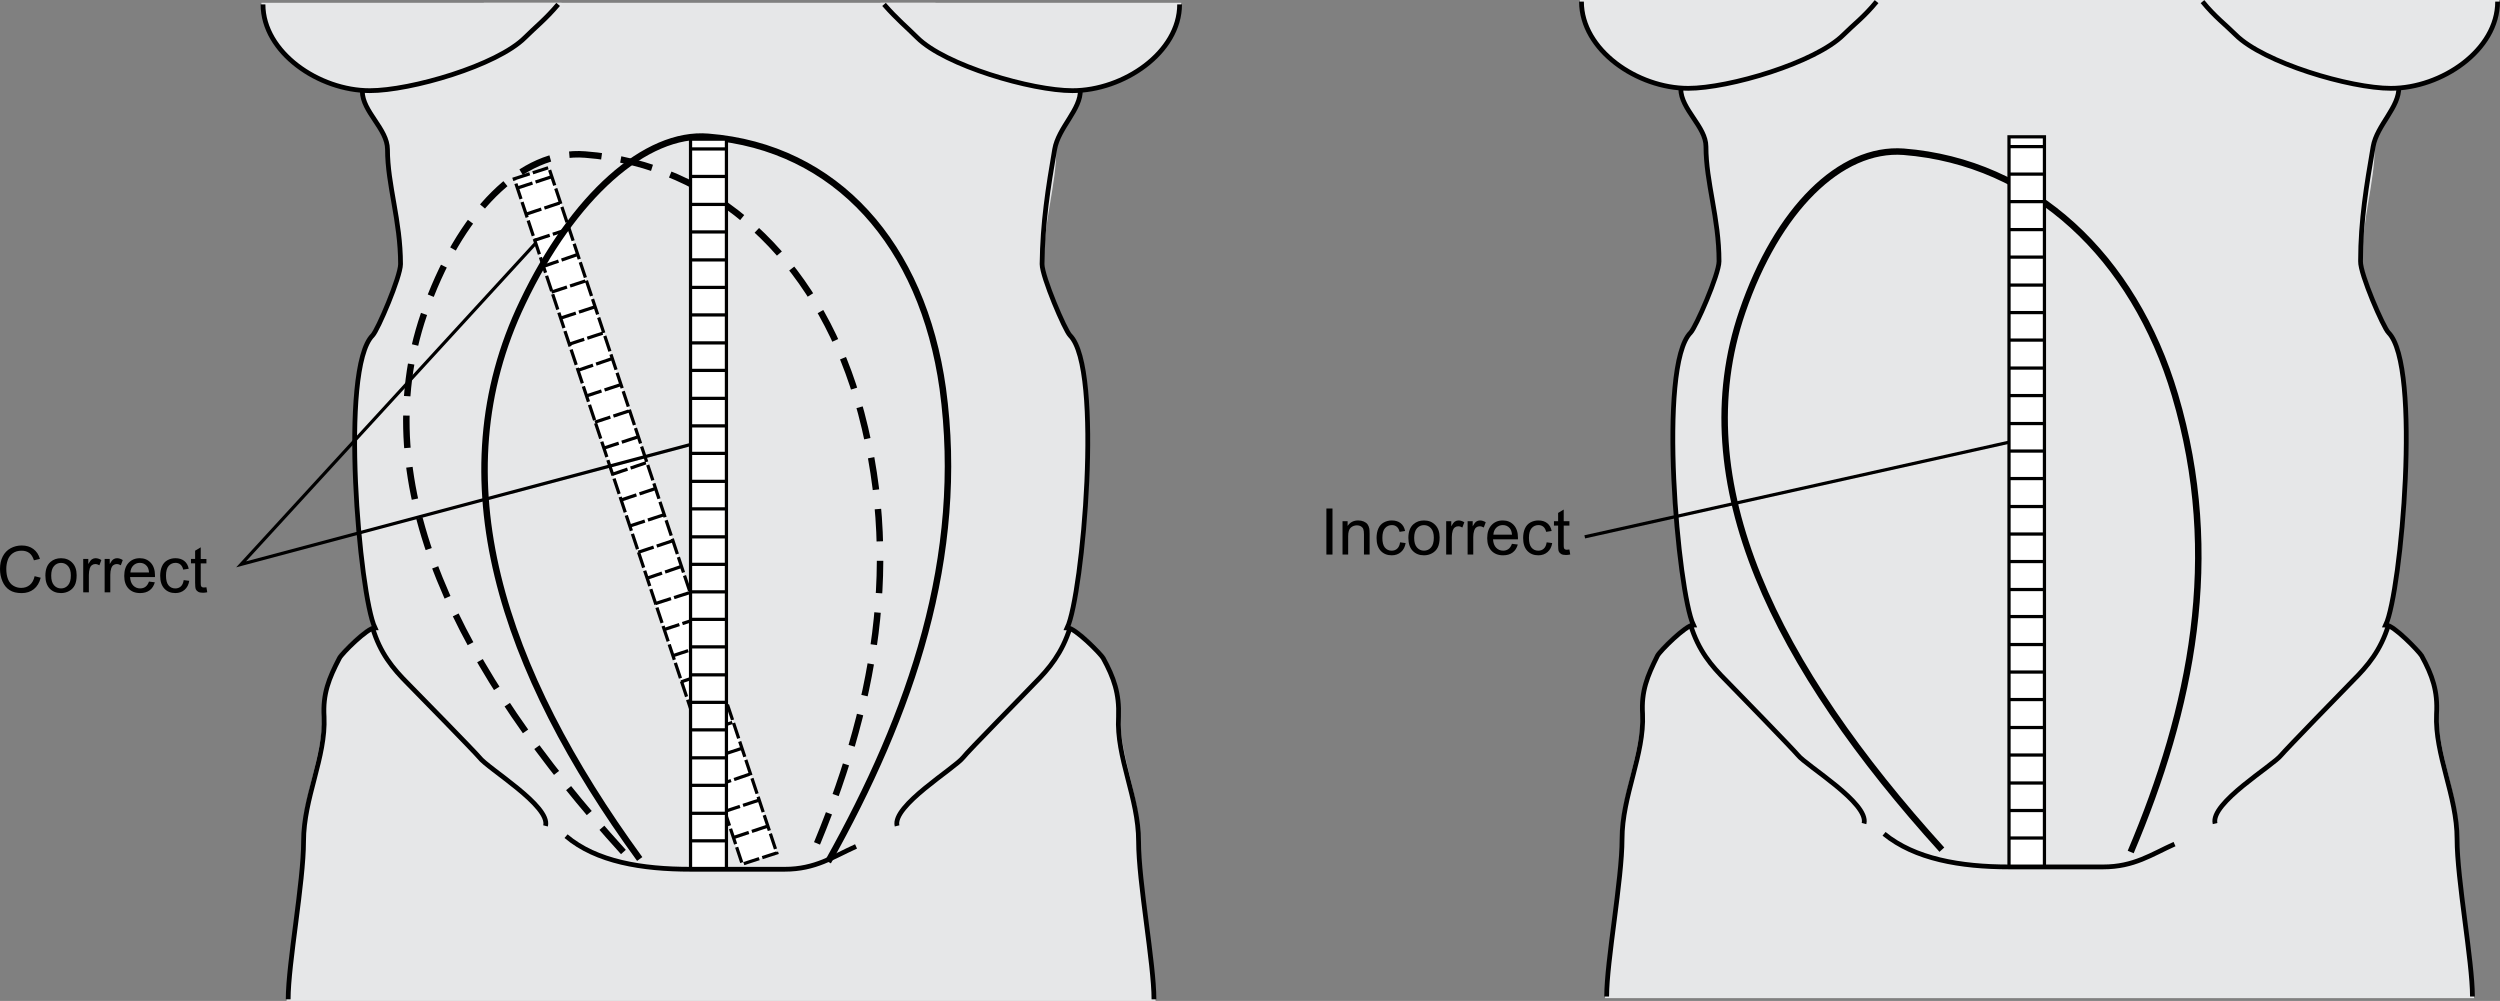 <?xml version="1.0" encoding="utf-8"?>
<!-- Generator: Adobe Illustrator 15.0.2, SVG Export Plug-In . SVG Version: 6.00 Build 0)  -->
<!DOCTYPE svg PUBLIC "-//W3C//DTD SVG 1.1//EN" "http://www.w3.org/Graphics/SVG/1.1/DTD/svg11.dtd">
<svg version="1.1" id="Layer_10" xmlns="http://www.w3.org/2000/svg" xmlns:xlink="http://www.w3.org/1999/xlink" x="0px" y="0px"
	 width="386.082px" height="154.58px" viewBox="100.063 328.894 386.082 154.58"
	 enable-background="new 100.063 328.894 386.082 154.58" xml:space="preserve">
<rect x="100.063" y="328.894" width="386.082" height="154.58" fill="#808080" stroke="none"/>
<g>
	<g>
		<path fill="#E6E7E8" stroke="#E6E7E8" stroke-width="0.5" stroke-miterlimit="10" d="M282.232,329.575h-45.648
			c2.016,2.305,3.528,3.528,5.112,5.112c4.32,4.32,17.712,8.208,23.976,8.208C273.592,342.896,282.232,336.991,282.232,329.575z"/>
		<path fill="#E6E7E8" stroke="#E6E7E8" stroke-width="0.5" stroke-miterlimit="10" d="M140.68,329.575h45.576
			c-1.944,2.305-3.528,3.528-5.112,5.112c-4.32,4.32-17.64,8.208-23.976,8.208C149.32,342.896,140.68,336.991,140.68,329.575z"/>
		<path fill="#E6E7E8" stroke="#E6E7E8" stroke-width="0.5" stroke-miterlimit="10" d="M235.792,483.224h-14.544h-76.68
			c0-5.544,2.376-18.072,2.376-24.408c0-6.696,3.168-12.96,3.168-19.224c0-3.528,1.728-5.904,2.376-9.072
			c0.144-0.792,4.32-4.68,5.472-4.68c-2.376-5.04-5.472-40.032-0.36-45.145c0.792-0.792,4.32-9.072,4.32-11.016
			c0-6.696-2.016-12.24-2.016-17.712c0-3.168-3.888-6.696-3.888-9.864l18.864-12.528h47.952h13.392h8.208l22.464,12.528
			c0,3.168-3.96,6.696-3.96,9.864c0,5.472-1.944,11.016-1.944,17.712c0,1.943,3.528,10.224,4.32,11.016
			c5.112,5.112,1.944,40.104-0.432,45.145c1.224,0,5.4,3.888,5.544,4.68c0.648,3.168,2.376,5.544,2.376,9.072
			c0,6.264,3.096,12.527,3.096,19.224c0,6.336,2.376,18.864,2.376,24.408H235.792z"/>
		<path fill="none" stroke="#000000" stroke-width="0.737" stroke-miterlimit="10" d="M236.584,329.575
			c2.016,2.305,3.528,3.528,5.112,5.112c4.32,4.32,17.712,8.208,23.976,8.208c7.92,0,16.56-5.904,16.56-13.32"/>
		<path fill="none" stroke="#000000" stroke-width="0.737" stroke-miterlimit="10" d="M266.896,342.752
			c0.144,3.023-3.384,5.832-3.96,9.216c-1.008,5.903-1.872,11.304-1.944,17.712c0,1.943,3.528,10.224,4.32,11.016
			c5.112,5.112,1.944,40.104-0.432,45.145c1.224,0,5.184,4.031,5.544,4.68c1.656,3.024,2.52,5.472,2.376,9.072
			c-0.36,6.264,3.096,12.527,3.096,19.224c0,6.336,2.376,18.864,2.376,24.408"/>
		<path fill="none" stroke="#000000" stroke-width="0.737" stroke-miterlimit="10" d="M265.312,425.84
			c-1.224,3.888-3.168,6.264-5.544,8.64c-0.72,0.792-10.512,10.728-10.944,11.376c-1.368,1.729-11.016,7.488-10.224,10.584"/>
		<path fill="none" stroke="#000000" stroke-width="0.737" stroke-miterlimit="10" d="M186.256,329.575
			c-1.944,2.305-3.528,3.528-5.112,5.112c-4.32,4.32-17.64,8.208-23.976,8.208c-7.848,0-16.488-5.904-16.488-13.32"/>
		<path fill="none" stroke="#000000" stroke-width="0.737" stroke-miterlimit="10" d="M156.016,342.968c0,3.168,3.888,5.832,3.888,9
			c0,5.472,2.016,11.016,2.016,17.712c0,1.943-3.528,10.224-4.32,11.016c-5.112,5.112-2.016,40.104,0.36,45.145
			c-1.152,0-5.112,3.96-5.472,4.68c-1.656,3.168-2.592,5.544-2.376,9.072c0.288,6.264-3.168,12.527-3.168,19.224
			c0,6.336-2.376,18.864-2.376,24.408"/>
		<path fill="none" stroke="#000000" stroke-width="0.737" stroke-miterlimit="10" d="M157.6,425.84
			c1.152,3.888,3.096,6.264,5.472,8.64c0.792,0.792,10.512,10.728,11.016,11.376c1.296,1.729,11.016,7.488,10.224,10.584"/>
		<g>
			<polygon fill="#FFFFFF" stroke="#000000" stroke-width="0.5" stroke-miterlimit="10" stroke-dasharray="2.5,0.5" points="
				179.488,356.504 184.816,354.776 220.024,460.615 214.696,462.344 			"/>
			<g>
				
					<line fill="none" stroke="#000000" stroke-width="0.5" stroke-miterlimit="10" stroke-dasharray="2.5,0.5" x1="213.328" y1="458.24" x2="218.512" y2="456.512"/>
				
					<line fill="none" stroke="#000000" stroke-width="0.5" stroke-miterlimit="10" stroke-dasharray="2.5,0.5" x1="211.96" y1="454.207" x2="217.216" y2="452.48"/>
				
					<line fill="none" stroke="#000000" stroke-width="0.5" stroke-miterlimit="10" stroke-dasharray="2.5,0.5" x1="210.592" y1="450.247" x2="215.848" y2="448.448"/>
				
					<line fill="none" stroke="#000000" stroke-width="0.5" stroke-miterlimit="10" stroke-dasharray="2.5,0.5" x1="209.296" y1="446.216" x2="214.552" y2="444.488"/>
				
					<line fill="none" stroke="#000000" stroke-width="0.5" stroke-miterlimit="10" stroke-dasharray="2.5,0.5" x1="207.928" y1="442.184" x2="213.184" y2="440.455"/>
				
					<line fill="none" stroke="#000000" stroke-width="0.5" stroke-miterlimit="10" stroke-dasharray="2.5,0.5" x1="206.632" y1="438.152" x2="211.888" y2="436.424"/>
				
					<line fill="none" stroke="#000000" stroke-width="0.5" stroke-miterlimit="10" stroke-dasharray="2.5,0.5" x1="205.264" y1="434.192" x2="210.52" y2="432.392"/>
				
					<line fill="none" stroke="#000000" stroke-width="0.5" stroke-miterlimit="10" stroke-dasharray="2.5,0.5" x1="203.968" y1="430.159" x2="209.224" y2="428.432"/>
				
					<line fill="none" stroke="#000000" stroke-width="0.5" stroke-miterlimit="10" stroke-dasharray="2.5,0.5" x1="202.6" y1="426.128" x2="207.856" y2="424.4"/>
				
					<line fill="none" stroke="#000000" stroke-width="0.5" stroke-miterlimit="10" stroke-dasharray="2.5,0.5" x1="201.304" y1="422.096" x2="206.488" y2="420.44"/>
				
					<line fill="none" stroke="#000000" stroke-width="0.5" stroke-miterlimit="10" stroke-dasharray="2.5,0.5" x1="199.936" y1="418.207" x2="205.192" y2="416.407"/>
				
					<line fill="none" stroke="#000000" stroke-width="0.5" stroke-miterlimit="10" stroke-dasharray="2.5,0.5" x1="198.64" y1="414.176" x2="203.824" y2="412.448"/>
				
					<line fill="none" stroke="#000000" stroke-width="0.5" stroke-miterlimit="10" stroke-dasharray="2.5,0.5" x1="197.272" y1="410.144" x2="202.528" y2="408.415"/>
				
					<line fill="none" stroke="#000000" stroke-width="0.5" stroke-miterlimit="10" stroke-dasharray="2.5,0.5" x1="195.976" y1="406.112" x2="201.16" y2="404.384"/>
				
					<line fill="none" stroke="#000000" stroke-width="0.5" stroke-miterlimit="10" stroke-dasharray="2.5,0.5" x1="194.608" y1="402.152" x2="199.864" y2="400.352"/>
				
					<line fill="none" stroke="#000000" stroke-width="0.5" stroke-miterlimit="10" stroke-dasharray="2.5,0.5" x1="193.24" y1="398.119" x2="198.496" y2="396.392"/>
				
					<line fill="none" stroke="#000000" stroke-width="0.5" stroke-miterlimit="10" stroke-dasharray="2.5,0.5" x1="191.944" y1="394.088" x2="197.2" y2="392.36"/>
				
					<line fill="none" stroke="#000000" stroke-width="0.5" stroke-miterlimit="10" stroke-dasharray="2.5,0.5" x1="190.576" y1="390.056" x2="195.832" y2="388.327"/>
				
					<line fill="none" stroke="#000000" stroke-width="0.5" stroke-miterlimit="10" stroke-dasharray="2.5,0.5" x1="189.28" y1="386.096" x2="194.536" y2="384.296"/>
				
					<line fill="none" stroke="#000000" stroke-width="0.5" stroke-miterlimit="10" stroke-dasharray="2.5,0.5" x1="187.912" y1="382.064" x2="193.168" y2="380.336"/>
				
					<line fill="none" stroke="#000000" stroke-width="0.5" stroke-miterlimit="10" stroke-dasharray="2.5,0.5" x1="186.616" y1="378.031" x2="191.872" y2="376.304"/>
				
					<line fill="none" stroke="#000000" stroke-width="0.5" stroke-miterlimit="10" stroke-dasharray="2.5,0.5" x1="185.248" y1="374" x2="190.504" y2="372.272"/>
				
					<line fill="none" stroke="#000000" stroke-width="0.5" stroke-miterlimit="10" stroke-dasharray="2.5,0.5" x1="183.952" y1="370.039" x2="189.136" y2="368.24"/>
				
					<line fill="none" stroke="#000000" stroke-width="0.5" stroke-miterlimit="10" stroke-dasharray="2.5,0.5" x1="182.584" y1="366.008" x2="187.84" y2="364.28"/>
				
					<line fill="none" stroke="#000000" stroke-width="0.5" stroke-miterlimit="10" stroke-dasharray="2.5,0.5" x1="181.288" y1="361.976" x2="186.472" y2="360.247"/>
				
					<line fill="none" stroke="#000000" stroke-width="0.5" stroke-miterlimit="10" stroke-dasharray="2.5,0.5" x1="179.92" y1="357.944" x2="185.176" y2="356.216"/>
			</g>
		</g>
		<path fill="none" stroke="#000000" stroke-width="1" stroke-miterlimit="10" d="M198.856,461.552
			c-21.24-29.16-31.176-58.681-18.072-85.968c7.776-16.345,19.008-26.353,28.656-25.561c19.8,1.584,33.12,16.704,36.216,38.88
			c3.528,25.92-4.896,50.185-17.712,73.08"/>
		<path fill="none" stroke="#000000" stroke-width="1" stroke-miterlimit="10" stroke-dasharray="5,3" d="
			M196.336,460.472c-25.56-28.152-39.816-56.664-30.816-83.017c5.4-15.768,15.12-25.487,24.912-24.695
			c20.016,1.512,35.568,16.128,41.976,37.584c7.344,24.983,2.52,48.456-6.912,70.56"/>
		<g>
			
				<rect x="206.704" y="350.384" fill="#FFFFFF" stroke="#000000" stroke-width="0.5" stroke-miterlimit="10" width="5.544" height="112.752"/>
			<g>
				
					<line fill="none" stroke="#000000" stroke-width="0.5" stroke-miterlimit="10" x1="206.632" y1="458.743" x2="212.104" y2="458.743"/>
				
					<line fill="none" stroke="#000000" stroke-width="0.5" stroke-miterlimit="10" x1="206.632" y1="454.495" x2="212.104" y2="454.495"/>
				
					<line fill="none" stroke="#000000" stroke-width="0.5" stroke-miterlimit="10" x1="206.632" y1="450.176" x2="212.104" y2="450.176"/>
				
					<line fill="none" stroke="#000000" stroke-width="0.5" stroke-miterlimit="10" x1="206.632" y1="445.928" x2="212.104" y2="445.928"/>
				
					<line fill="none" stroke="#000000" stroke-width="0.5" stroke-miterlimit="10" x1="206.632" y1="441.608" x2="212.104" y2="441.608"/>
				
					<line fill="none" stroke="#000000" stroke-width="0.5" stroke-miterlimit="10" x1="206.632" y1="437.36" x2="212.104" y2="437.36"/>
				
					<line fill="none" stroke="#000000" stroke-width="0.5" stroke-miterlimit="10" x1="206.632" y1="433.112" x2="212.104" y2="433.112"/>
				
					<line fill="none" stroke="#000000" stroke-width="0.5" stroke-miterlimit="10" x1="206.632" y1="428.791" x2="212.104" y2="428.791"/>
				
					<line fill="none" stroke="#000000" stroke-width="0.5" stroke-miterlimit="10" x1="206.632" y1="424.544" x2="212.104" y2="424.544"/>
				
					<line fill="none" stroke="#000000" stroke-width="0.5" stroke-miterlimit="10" x1="206.632" y1="420.296" x2="212.104" y2="420.296"/>
				
					<line fill="none" stroke="#000000" stroke-width="0.5" stroke-miterlimit="10" x1="206.632" y1="416.048" x2="212.104" y2="416.048"/>
				
					<line fill="none" stroke="#000000" stroke-width="0.5" stroke-miterlimit="10" x1="206.632" y1="411.8" x2="212.104" y2="411.8"/>
				
					<line fill="none" stroke="#000000" stroke-width="0.5" stroke-miterlimit="10" x1="206.632" y1="407.48" x2="212.104" y2="407.48"/>
				
					<line fill="none" stroke="#000000" stroke-width="0.5" stroke-miterlimit="10" x1="206.632" y1="403.232" x2="212.104" y2="403.232"/>
				
					<line fill="none" stroke="#000000" stroke-width="0.5" stroke-miterlimit="10" x1="206.632" y1="398.911" x2="212.104" y2="398.911"/>
				
					<line fill="none" stroke="#000000" stroke-width="0.5" stroke-miterlimit="10" x1="206.632" y1="394.663" x2="212.104" y2="394.663"/>
				
					<line fill="none" stroke="#000000" stroke-width="0.5" stroke-miterlimit="10" x1="206.632" y1="390.415" x2="212.104" y2="390.415"/>
				
					<line fill="none" stroke="#000000" stroke-width="0.5" stroke-miterlimit="10" x1="206.632" y1="386.096" x2="212.104" y2="386.096"/>
				
					<line fill="none" stroke="#000000" stroke-width="0.5" stroke-miterlimit="10" x1="206.632" y1="381.848" x2="212.104" y2="381.848"/>
				
					<line fill="none" stroke="#000000" stroke-width="0.5" stroke-miterlimit="10" x1="206.632" y1="377.528" x2="212.104" y2="377.528"/>
				
					<line fill="none" stroke="#000000" stroke-width="0.5" stroke-miterlimit="10" x1="206.632" y1="373.28" x2="212.104" y2="373.28"/>
				
					<line fill="none" stroke="#000000" stroke-width="0.5" stroke-miterlimit="10" x1="206.632" y1="369.031" x2="212.104" y2="369.031"/>
				
					<line fill="none" stroke="#000000" stroke-width="0.5" stroke-miterlimit="10" x1="206.632" y1="364.712" x2="212.104" y2="364.712"/>
				
					<line fill="none" stroke="#000000" stroke-width="0.5" stroke-miterlimit="10" x1="206.632" y1="360.464" x2="212.104" y2="360.464"/>
				
					<line fill="none" stroke="#000000" stroke-width="0.5" stroke-miterlimit="10" x1="206.632" y1="356.144" x2="212.104" y2="356.144"/>
				
					<line fill="none" stroke="#000000" stroke-width="0.5" stroke-miterlimit="10" x1="206.632" y1="351.896" x2="212.104" y2="351.896"/>
			</g>
		</g>
		<path fill="none" stroke="#000000" stroke-width="0.737" stroke-miterlimit="10" d="M187.48,458.024
			c4.68,3.96,11.736,5.112,19.224,5.112c4.752,0,9.864,0,14.544,0c4.752,0,7.488-1.944,11.016-3.528"/>
		<g>
			<path d="M105.409,417.875l0.941,0.237c-0.198,0.773-0.553,1.362-1.065,1.769c-0.513,0.405-1.14,0.608-1.88,0.608
				c-0.767,0-1.39-0.155-1.87-0.468s-0.846-0.764-1.096-1.355c-0.251-0.593-0.376-1.228-0.376-1.906
				c0-0.741,0.142-1.387,0.425-1.938c0.283-0.551,0.686-0.97,1.208-1.256s1.097-0.43,1.725-0.43c0.711,0,1.31,0.181,1.795,0.543
				c0.485,0.362,0.823,0.872,1.014,1.528l-0.927,0.218c-0.165-0.519-0.404-0.895-0.718-1.13c-0.314-0.236-0.708-0.354-1.184-0.354
				c-0.546,0-1.003,0.131-1.37,0.394c-0.367,0.262-0.625,0.613-0.774,1.055c-0.149,0.44-0.223,0.896-0.223,1.366
				c0,0.604,0.088,1.133,0.264,1.584c0.176,0.451,0.451,0.788,0.822,1.011c0.372,0.223,0.775,0.335,1.208,0.335
				c0.527,0,0.974-0.152,1.339-0.456C105.032,418.924,105.28,418.473,105.409,417.875z"/>
			<path d="M107.073,417.791c0-0.953,0.265-1.66,0.795-2.119c0.443-0.383,0.983-0.572,1.621-0.572c0.708,0,1.287,0.231,1.737,0.696
				c0.45,0.464,0.674,1.104,0.674,1.924c0,0.663-0.099,1.185-0.298,1.563c-0.199,0.38-0.488,0.676-0.868,0.887
				c-0.38,0.21-0.795,0.314-1.245,0.314c-0.721,0-1.304-0.23-1.749-0.692C107.295,419.327,107.073,418.661,107.073,417.791z
				 M107.971,417.791c0,0.66,0.144,1.154,0.432,1.482c0.288,0.329,0.65,0.493,1.087,0.493c0.434,0,0.794-0.165,1.082-0.495
				c0.288-0.33,0.432-0.833,0.432-1.509c0-0.637-0.145-1.12-0.434-1.448c-0.29-0.328-0.649-0.492-1.08-0.492
				c-0.437,0-0.799,0.164-1.087,0.49C108.115,416.639,107.971,417.132,107.971,417.791z"/>
			<path d="M112.915,420.367v-5.151h0.786v0.78c0.2-0.365,0.385-0.605,0.555-0.723c0.17-0.116,0.357-0.174,0.561-0.174
				c0.294,0,0.593,0.094,0.897,0.281l-0.301,0.81c-0.213-0.126-0.427-0.188-0.641-0.188c-0.191,0-0.362,0.057-0.514,0.172
				c-0.152,0.114-0.26,0.273-0.325,0.478c-0.097,0.312-0.146,0.65-0.146,1.02v2.696H112.915z"/>
			<path d="M116.223,420.367v-5.151h0.786v0.78c0.201-0.365,0.386-0.605,0.556-0.723c0.169-0.116,0.356-0.174,0.56-0.174
				c0.294,0,0.594,0.094,0.897,0.281l-0.301,0.81c-0.213-0.126-0.427-0.188-0.64-0.188c-0.191,0-0.362,0.057-0.514,0.172
				c-0.152,0.114-0.261,0.273-0.325,0.478c-0.097,0.312-0.146,0.65-0.146,1.02v2.696H116.223z"/>
			<path d="M123.069,418.709l0.902,0.11c-0.143,0.527-0.406,0.938-0.791,1.229c-0.385,0.291-0.876,0.437-1.475,0.437
				c-0.754,0-1.351-0.231-1.792-0.696c-0.442-0.464-0.663-1.114-0.663-1.952c0-0.867,0.223-1.54,0.669-2.019
				c0.447-0.479,1.025-0.718,1.737-0.718c0.688,0,1.251,0.234,1.688,0.703c0.438,0.469,0.655,1.129,0.655,1.979
				c0,0.053-0.002,0.129-0.005,0.233h-3.843c0.033,0.565,0.192,1,0.48,1.3s0.647,0.451,1.077,0.451c0.32,0,0.593-0.084,0.82-0.252
				C122.757,419.346,122.936,419.077,123.069,418.709z M120.202,417.297h2.877c-0.039-0.435-0.149-0.76-0.33-0.977
				c-0.278-0.336-0.639-0.504-1.082-0.504c-0.401,0-0.738,0.134-1.011,0.403C120.382,416.489,120.23,416.848,120.202,417.297z"/>
			<path d="M128.43,418.481l0.859,0.111c-0.094,0.592-0.334,1.056-0.721,1.39c-0.386,0.335-0.861,0.502-1.424,0.502
				c-0.705,0-1.272-0.229-1.7-0.69c-0.429-0.462-0.643-1.122-0.643-1.982c0-0.556,0.092-1.043,0.276-1.46
				c0.185-0.417,0.465-0.73,0.842-0.939c0.377-0.208,0.787-0.313,1.23-0.313c0.56,0,1.017,0.141,1.373,0.424
				s0.584,0.686,0.684,1.206l-0.849,0.131c-0.081-0.346-0.224-0.605-0.429-0.781c-0.206-0.175-0.454-0.262-0.745-0.262
				c-0.44,0-0.797,0.158-1.072,0.473c-0.275,0.315-0.413,0.814-0.413,1.497c0,0.692,0.133,1.195,0.398,1.51
				c0.265,0.313,0.611,0.471,1.038,0.471c0.343,0,0.629-0.105,0.859-0.315C128.223,419.24,128.368,418.916,128.43,418.481z"/>
			<path d="M131.942,419.587l0.126,0.771c-0.246,0.052-0.466,0.078-0.66,0.078c-0.317,0-0.563-0.05-0.737-0.15
				c-0.175-0.1-0.298-0.231-0.369-0.396c-0.071-0.163-0.107-0.507-0.107-1.031v-2.964h-0.641v-0.679h0.641v-1.276l0.868-0.523v1.8
				h0.878v0.679h-0.878v3.013c0,0.249,0.016,0.409,0.046,0.48c0.03,0.071,0.081,0.128,0.15,0.17
				c0.069,0.042,0.169,0.063,0.298,0.063C131.656,419.62,131.784,419.61,131.942,419.587z"/>
		</g>
		<polyline fill="none" stroke="#000000" stroke-width="0.5" stroke-miterlimit="10" points="182.728,366.512 137.296,416.048 
			206.704,397.544 		"/>
	</g>
	<g>
		<path fill="#E6E7E8" stroke="#E6E7E8" stroke-width="0.5" stroke-miterlimit="10" d="M485.776,329.144H440.2
			c1.944,2.376,3.528,3.528,5.112,5.112c4.319,4.319,17.712,8.279,23.976,8.279C477.136,342.535,485.776,336.632,485.776,329.144z"
			/>
		<path fill="#E6E7E8" stroke="#E6E7E8" stroke-width="0.5" stroke-miterlimit="10" d="M344.296,329.144h45.576
			c-1.944,2.376-3.528,3.528-5.112,5.112c-4.32,4.319-17.712,8.279-23.976,8.279C352.936,342.535,344.296,336.632,344.296,329.144z"
			/>
		<path fill="#E6E7E8" stroke="#E6E7E8" stroke-width="0.5" stroke-miterlimit="10" d="M439.408,482.791h-14.544h-76.681
			c0-5.472,2.377-18.071,2.377-24.336c0-6.695,3.168-12.96,3.168-19.296c0-3.527,1.728-5.832,2.304-9
			c0.216-0.792,4.392-4.752,5.544-4.752c-2.376-5.04-5.544-40.032-0.432-45.144c0.791-0.792,4.392-9,4.392-11.017
			c0-6.695-2.017-12.168-2.017-17.712c0-3.096-3.888-6.624-3.888-9.792l18.864-12.6h47.952h13.392h8.208l22.464,12.6
			c0,3.168-3.96,6.696-3.96,9.792c0,5.544-1.943,11.017-1.943,17.712c0,2.017,3.527,10.225,4.319,11.017
			c5.112,5.111,1.944,40.104-0.432,45.144c1.224,0,5.4,3.96,5.544,4.752c0.576,3.168,2.304,5.473,2.304,9
			c0,6.336,3.168,12.601,3.168,19.296c0,6.265,2.376,18.864,2.376,24.336H439.408z"/>
		<path fill="none" stroke="#000000" stroke-width="0.737" stroke-miterlimit="10" d="M440.2,329.144
			c1.944,2.376,3.528,3.528,5.112,5.112c4.319,4.319,17.712,8.279,23.976,8.279c7.848,0,16.488-5.903,16.488-13.392"/>
		<path fill="none" stroke="#000000" stroke-width="0.737" stroke-miterlimit="10" d="M470.512,342.32
			c0.145,3.097-3.384,5.904-3.96,9.216c-1.008,5.904-1.943,11.376-1.943,17.712c-0.072,1.944,3.527,10.225,4.319,11.017
			c5.112,5.112,1.944,40.104-0.432,45.144c1.224,0,5.112,4.032,5.544,4.752c1.656,3.024,2.52,5.473,2.304,9
			c-0.288,6.265,3.168,12.601,3.168,19.296c0,6.265,2.376,18.864,2.376,24.337"/>
		<path fill="none" stroke="#000000" stroke-width="0.737" stroke-miterlimit="10" d="M468.928,425.407
			c-1.224,3.96-3.168,6.265-5.544,8.641c-0.792,0.792-10.512,10.8-11.016,11.447c-1.296,1.656-11.017,7.416-10.224,10.584"/>
		<path fill="none" stroke="#000000" stroke-width="0.737" stroke-miterlimit="10" d="M389.872,329.144
			c-1.944,2.376-3.528,3.528-5.112,5.112c-4.32,4.319-17.712,8.279-23.976,8.279c-7.849,0-16.488-5.903-16.488-13.392"/>
		<path fill="none" stroke="#000000" stroke-width="0.737" stroke-miterlimit="10" d="M359.632,342.608
			c0,3.168,3.888,5.832,3.888,8.928c0,5.544,2.017,11.017,2.017,17.712c0,2.017-3.601,10.225-4.392,11.017
			c-5.112,5.112-1.944,40.104,0.432,45.144c-1.152,0-5.184,4.032-5.544,4.752c-1.585,3.168-2.521,5.473-2.304,9
			c0.287,6.265-3.168,12.601-3.168,19.296c0,6.265-2.377,18.864-2.377,24.337"/>
		<path fill="none" stroke="#000000" stroke-width="0.737" stroke-miterlimit="10" d="M361.145,425.407
			c1.224,3.96,3.168,6.265,5.543,8.641c0.793,0.792,10.513,10.8,11.017,11.447c1.296,1.656,11.017,7.416,10.224,10.584"/>
		<path fill="none" stroke="#000000" stroke-width="1" stroke-miterlimit="10" d="M399.952,460.112
			c-25.56-28.224-39.888-56.664-30.816-83.088c5.4-15.768,15.12-25.416,24.912-24.696c20.017,1.584,35.568,16.2,41.904,37.584
			c7.416,24.984,2.52,48.456-6.84,70.561"/>
		<g>
			
				<rect x="410.32" y="350.024" fill="#FFFFFF" stroke="#000000" stroke-width="0.5" stroke-miterlimit="10" width="5.472" height="112.752"/>
			<g>
				
					<line fill="none" stroke="#000000" stroke-width="0.5" stroke-miterlimit="10" x1="410.248" y1="458.312" x2="415.721" y2="458.312"/>
				
					<line fill="none" stroke="#000000" stroke-width="0.5" stroke-miterlimit="10" x1="410.248" y1="454.064" x2="415.721" y2="454.064"/>
				
					<line fill="none" stroke="#000000" stroke-width="0.5" stroke-miterlimit="10" x1="410.248" y1="449.816" x2="415.721" y2="449.816"/>
				
					<line fill="none" stroke="#000000" stroke-width="0.5" stroke-miterlimit="10" x1="410.248" y1="445.495" x2="415.721" y2="445.495"/>
				
					<line fill="none" stroke="#000000" stroke-width="0.5" stroke-miterlimit="10" x1="410.248" y1="441.247" x2="415.721" y2="441.247"/>
				
					<line fill="none" stroke="#000000" stroke-width="0.5" stroke-miterlimit="10" x1="410.248" y1="436.928" x2="415.721" y2="436.928"/>
				
					<line fill="none" stroke="#000000" stroke-width="0.5" stroke-miterlimit="10" x1="410.248" y1="432.68" x2="415.721" y2="432.68"/>
				
					<line fill="none" stroke="#000000" stroke-width="0.5" stroke-miterlimit="10" x1="410.248" y1="428.432" x2="415.721" y2="428.432"/>
				
					<line fill="none" stroke="#000000" stroke-width="0.5" stroke-miterlimit="10" x1="410.248" y1="424.112" x2="415.721" y2="424.112"/>
				
					<line fill="none" stroke="#000000" stroke-width="0.5" stroke-miterlimit="10" x1="410.248" y1="419.936" x2="415.721" y2="419.936"/>
				
					<line fill="none" stroke="#000000" stroke-width="0.5" stroke-miterlimit="10" x1="410.248" y1="415.615" x2="415.721" y2="415.615"/>
				
					<line fill="none" stroke="#000000" stroke-width="0.5" stroke-miterlimit="10" x1="410.248" y1="411.367" x2="415.721" y2="411.367"/>
				
					<line fill="none" stroke="#000000" stroke-width="0.5" stroke-miterlimit="10" x1="410.248" y1="407.119" x2="415.721" y2="407.119"/>
				
					<line fill="none" stroke="#000000" stroke-width="0.5" stroke-miterlimit="10" x1="410.248" y1="402.8" x2="415.721" y2="402.8"/>
				
					<line fill="none" stroke="#000000" stroke-width="0.5" stroke-miterlimit="10" x1="410.248" y1="398.552" x2="415.721" y2="398.552"/>
				
					<line fill="none" stroke="#000000" stroke-width="0.5" stroke-miterlimit="10" x1="410.248" y1="394.304" x2="415.721" y2="394.304"/>
				
					<line fill="none" stroke="#000000" stroke-width="0.5" stroke-miterlimit="10" x1="410.248" y1="389.984" x2="415.721" y2="389.984"/>
				
					<line fill="none" stroke="#000000" stroke-width="0.5" stroke-miterlimit="10" x1="410.248" y1="385.736" x2="415.721" y2="385.736"/>
				
					<line fill="none" stroke="#000000" stroke-width="0.5" stroke-miterlimit="10" x1="410.248" y1="381.415" x2="415.721" y2="381.415"/>
				
					<line fill="none" stroke="#000000" stroke-width="0.5" stroke-miterlimit="10" x1="410.248" y1="377.168" x2="415.721" y2="377.168"/>
				
					<line fill="none" stroke="#000000" stroke-width="0.5" stroke-miterlimit="10" x1="410.248" y1="372.92" x2="415.721" y2="372.92"/>
				
					<line fill="none" stroke="#000000" stroke-width="0.5" stroke-miterlimit="10" x1="410.248" y1="368.6" x2="415.721" y2="368.6"/>
				
					<line fill="none" stroke="#000000" stroke-width="0.5" stroke-miterlimit="10" x1="410.248" y1="364.352" x2="415.721" y2="364.352"/>
				
					<line fill="none" stroke="#000000" stroke-width="0.5" stroke-miterlimit="10" x1="410.248" y1="360.031" x2="415.721" y2="360.031"/>
				
					<line fill="none" stroke="#000000" stroke-width="0.5" stroke-miterlimit="10" x1="410.248" y1="355.783" x2="415.721" y2="355.783"/>
				
					<line fill="none" stroke="#000000" stroke-width="0.5" stroke-miterlimit="10" x1="410.248" y1="351.535" x2="415.721" y2="351.535"/>
			</g>
		</g>
		<path fill="none" stroke="#000000" stroke-width="0.737" stroke-miterlimit="10" d="M391.023,457.663
			c4.752,3.889,11.809,5.112,19.297,5.112c4.752,0,9.863,0,14.544,0c4.752,0,7.487-1.944,11.016-3.528"/>
		<g>
			<path d="M304.902,414.535v-7.111h0.941v7.111H304.902z"/>
			<path d="M307.393,414.535v-5.151h0.785v0.731c0.379-0.565,0.926-0.849,1.641-0.849c0.311,0,0.596,0.056,0.855,0.167
				c0.26,0.112,0.455,0.258,0.584,0.438c0.129,0.182,0.221,0.396,0.271,0.646c0.031,0.162,0.049,0.445,0.049,0.849v3.168h-0.874
				v-3.134c0-0.354-0.034-0.622-0.103-0.798c-0.067-0.176-0.188-0.317-0.361-0.422c-0.174-0.105-0.376-0.157-0.609-0.157
				c-0.372,0-0.693,0.118-0.963,0.354c-0.27,0.235-0.404,0.684-0.404,1.344v2.813H307.393L307.393,414.535z"/>
			<path d="M316.279,412.649l0.859,0.111c-0.095,0.592-0.334,1.056-0.721,1.39c-0.387,0.335-0.861,0.502-1.424,0.502
				c-0.706,0-1.271-0.229-1.701-0.69c-0.429-0.461-0.643-1.122-0.643-1.982c0-0.556,0.092-1.043,0.275-1.46s0.465-0.73,0.842-0.939
				c0.377-0.208,0.787-0.313,1.23-0.313c0.559,0,1.018,0.141,1.373,0.424s0.584,0.686,0.684,1.206l-0.849,0.131
				c-0.081-0.346-0.224-0.605-0.431-0.781c-0.205-0.175-0.453-0.262-0.744-0.262c-0.44,0-0.797,0.158-1.072,0.474
				c-0.275,0.314-0.412,0.813-0.412,1.496c0,0.692,0.133,1.195,0.396,1.51c0.267,0.313,0.611,0.471,1.039,0.471
				c0.344,0,0.629-0.105,0.858-0.315C316.073,413.408,316.218,413.085,316.279,412.649z"/>
			<path d="M317.561,411.96c0-0.954,0.266-1.661,0.795-2.12c0.443-0.383,0.983-0.572,1.621-0.572c0.709,0,1.287,0.232,1.737,0.696
				s0.675,1.104,0.675,1.924c0,0.663-0.101,1.185-0.299,1.563c-0.199,0.381-0.488,0.676-0.869,0.887
				c-0.38,0.21-0.793,0.314-1.244,0.314c-0.721,0-1.304-0.23-1.748-0.692C317.783,413.495,317.561,412.829,317.561,411.96z
				 M318.458,411.96c0,0.659,0.144,1.153,0.433,1.481c0.287,0.329,0.649,0.493,1.086,0.493c0.434,0,0.795-0.165,1.082-0.495
				c0.289-0.33,0.433-0.833,0.433-1.509c0-0.637-0.146-1.12-0.435-1.448s-0.648-0.492-1.08-0.492c-0.437,0-0.799,0.164-1.086,0.49
				C318.602,410.807,318.458,411.3,318.458,411.96z"/>
			<path d="M323.402,414.535v-5.151h0.785v0.78c0.201-0.365,0.387-0.605,0.557-0.723c0.17-0.116,0.355-0.174,0.561-0.174
				c0.295,0,0.594,0.094,0.897,0.281l-0.302,0.81c-0.213-0.126-0.426-0.188-0.641-0.188c-0.191,0-0.361,0.057-0.514,0.172
				c-0.152,0.114-0.26,0.273-0.325,0.478c-0.097,0.312-0.146,0.65-0.146,1.02v2.696H323.402z"/>
			<path d="M326.71,414.535v-5.151h0.786v0.78c0.199-0.365,0.386-0.605,0.555-0.723c0.17-0.116,0.357-0.174,0.561-0.174
				c0.295,0,0.594,0.094,0.897,0.281l-0.301,0.81c-0.213-0.126-0.427-0.188-0.64-0.188c-0.191,0-0.362,0.057-0.516,0.172
				c-0.152,0.114-0.26,0.273-0.324,0.478c-0.098,0.312-0.146,0.65-0.146,1.02v2.696H326.71z"/>
			<path d="M333.557,412.877l0.901,0.11c-0.144,0.527-0.406,0.938-0.791,1.229s-0.876,0.437-1.476,0.437
				c-0.754,0-1.351-0.231-1.793-0.696c-0.44-0.464-0.662-1.114-0.662-1.952c0-0.867,0.224-1.54,0.67-2.019
				c0.445-0.478,1.025-0.718,1.736-0.718c0.689,0,1.252,0.234,1.688,0.703s0.655,1.129,0.655,1.979c0,0.053-0.002,0.129-0.004,0.233
				h-3.844c0.032,0.565,0.192,1,0.48,1.3c0.288,0.301,0.646,0.451,1.077,0.451c0.319,0,0.593-0.084,0.819-0.252
				C333.244,413.514,333.423,413.245,333.557,412.877z M330.689,411.465h2.877c-0.039-0.435-0.149-0.76-0.33-0.977
				c-0.278-0.336-0.639-0.504-1.082-0.504c-0.401,0-0.738,0.134-1.012,0.403C330.869,410.656,330.718,411.016,330.689,411.465z"/>
			<path d="M338.917,412.649l0.858,0.111c-0.094,0.592-0.334,1.056-0.721,1.39c-0.386,0.335-0.861,0.502-1.424,0.502
				c-0.705,0-1.271-0.229-1.701-0.69c-0.428-0.461-0.643-1.122-0.643-1.982c0-0.556,0.092-1.043,0.275-1.46
				c0.186-0.417,0.465-0.73,0.842-0.939c0.378-0.208,0.787-0.313,1.23-0.313c0.561,0,1.018,0.141,1.373,0.424
				s0.583,0.686,0.684,1.206l-0.849,0.131c-0.081-0.346-0.224-0.605-0.429-0.781c-0.206-0.175-0.454-0.262-0.745-0.262
				c-0.438,0-0.797,0.158-1.071,0.474c-0.275,0.314-0.414,0.813-0.414,1.496c0,0.692,0.133,1.195,0.398,1.51
				c0.266,0.313,0.611,0.471,1.038,0.471c0.343,0,0.629-0.105,0.858-0.315C338.71,413.408,338.855,413.085,338.917,412.649z"/>
			<path d="M342.43,413.755l0.127,0.771c-0.246,0.052-0.467,0.078-0.66,0.078c-0.317,0-0.563-0.05-0.738-0.15
				c-0.174-0.1-0.297-0.231-0.369-0.396c-0.071-0.163-0.105-0.507-0.105-1.031v-2.964h-0.642v-0.679h0.642v-1.276l0.867-0.523v1.8
				h0.879v0.679h-0.879v3.013c0,0.249,0.016,0.409,0.047,0.48c0.029,0.071,0.08,0.128,0.149,0.17s0.169,0.063,0.298,0.063
				C342.143,413.788,342.271,413.778,342.43,413.755z"/>
		</g>
		<line fill="none" stroke="#000000" stroke-width="0.5" stroke-miterlimit="10" x1="344.8" y1="411.8" x2="410.32" y2="397.184"/>
	</g>
</g>
</svg>
